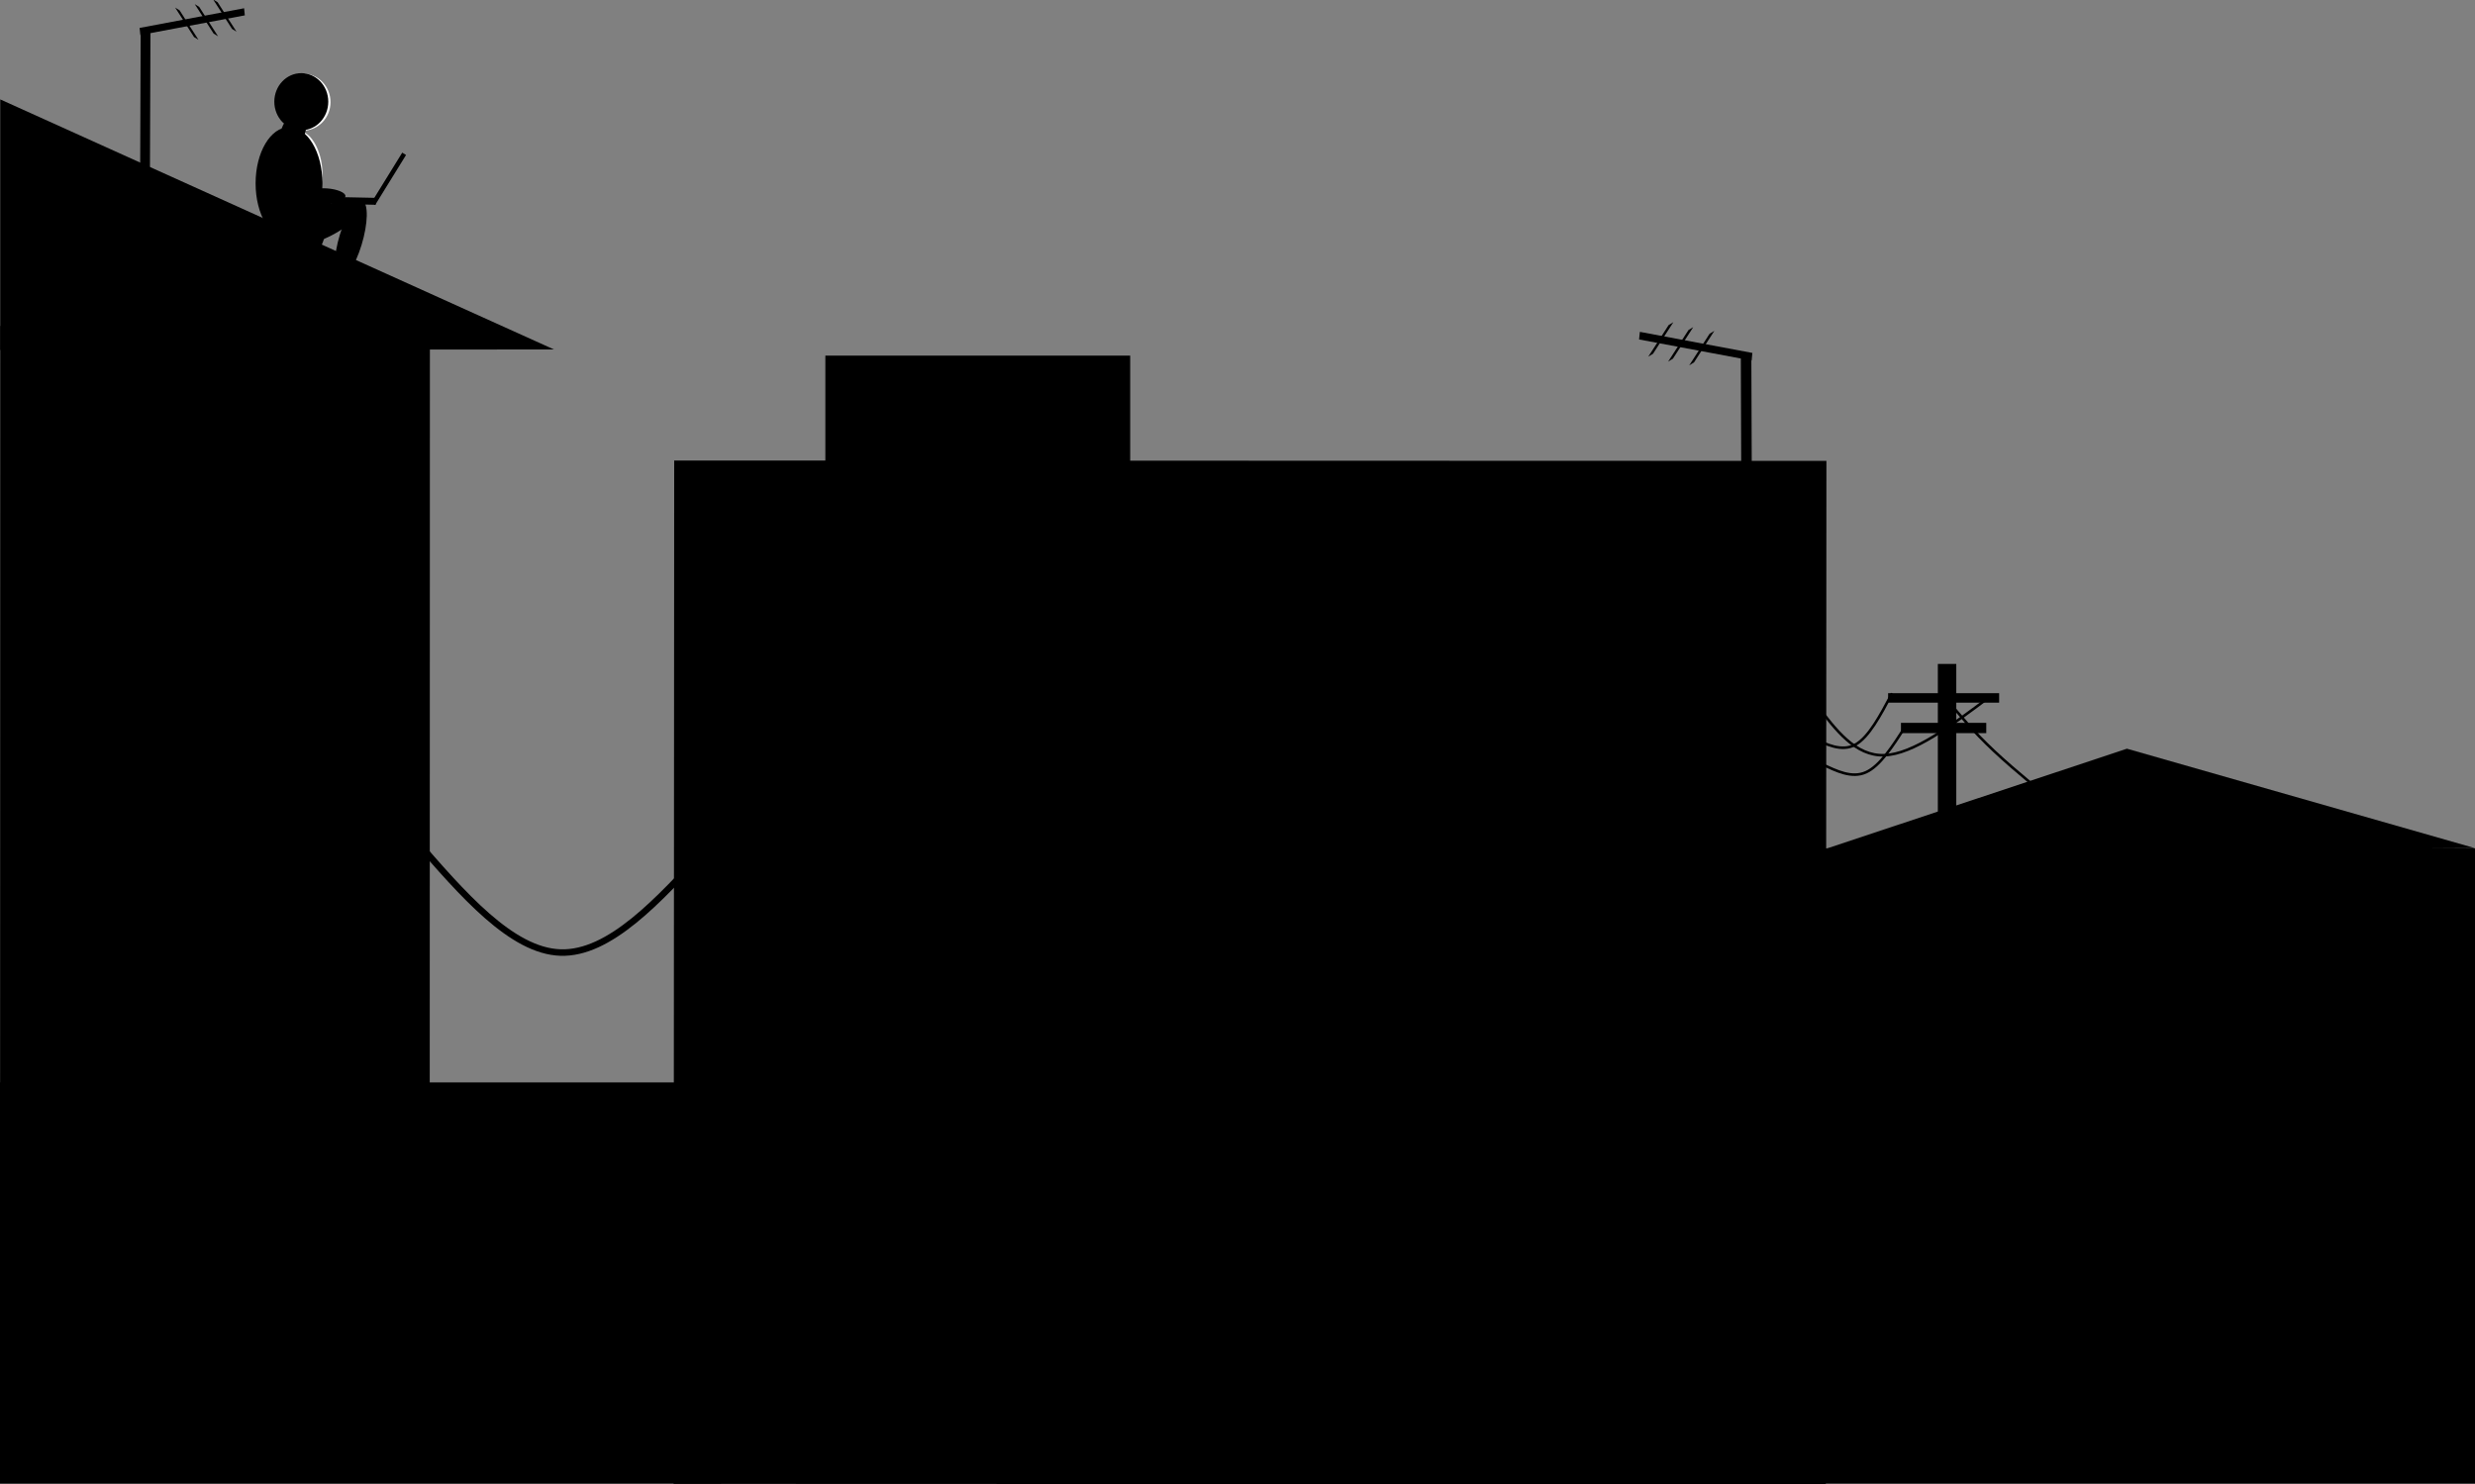 <?xml version="1.0" encoding="UTF-8" standalone="no"?>
<!-- Created with Inkscape (http://www.inkscape.org/) -->

<svg
   width="190.474mm"
   height="114.227mm"
   viewBox="0 0 190.474 114.227"
   version="1.1"
   id="svg1872"
   xmlns="http://www.w3.org/2000/svg"
   xmlns:svg="http://www.w3.org/2000/svg">
  <rect x="0" y="0" width="190.474" height="114.227" fill="#808080" stroke="none"/>
  <defs
     id="defs1869" />
  <g
     id="layer1"
     transform="translate(-111.017,-68.488)">
    <ellipse
       style="fill:#f9f9f9;fill-opacity:1;stroke-width:0.309"
       id="path14654"
       cx="114.92"
       cy="116.754"
       rx="1.404"
       ry="2.649"
       transform="matrix(0.958,-0.287,0.208,0.978,0,0)" />
    <path
       id="path2771"
       style="fill:#000000;fill-opacity:1;stroke-width:0.265"
       d="M 57.81,108.031 100.42,107.871 57.81,34.703 Z"
       transform="matrix(1,0,0,0.263,53.226,67.011)" />
    <rect
       style="fill:#000000;fill-opacity:1;stroke-width:0.743"
       id="rect4279-8"
       width="23.46"
       height="9.497"
       x="174.535"
       y="95.856" />
    <rect
       style="fill:#000000;fill-opacity:1;stroke-width:0.265"
       id="rect4281"
       width="0.753"
       height="15.055"
       x="122.094"
       y="70.51"
       transform="rotate(0.204)" />
    <rect
       style="fill:#000000;fill-opacity:1;stroke-width:0.167"
       id="rect4281-1"
       width="0.549"
       height="8.18"
       x="92.26"
       y="-122.568"
       transform="matrix(0.101,0.995,-0.983,0.185,0,0)" />
    <rect
       style="fill:#000000;fill-opacity:1;stroke-width:0.082"
       id="rect4281-1-7"
       width="0.401"
       height="2.692"
       x="-156.337"
       y="12.503"
       transform="matrix(-0.851,-0.525,-0.54,-0.842,0,0)" />
    <rect
       style="fill:#000000;fill-opacity:1;stroke-width:0.082"
       id="rect4281-1-7-5"
       width="0.401"
       height="2.692"
       x="-159.602"
       y="14.856"
       transform="matrix(-0.851,-0.525,-0.54,-0.842,0,0)" />
    <rect
       style="fill:#000000;fill-opacity:1;stroke-width:0.082"
       id="rect4281-1-7-5-9"
       width="0.401"
       height="2.692"
       x="-162.805"
       y="17.277"
       transform="matrix(-0.851,-0.525,-0.54,-0.842,0,0)" />
    <g
       id="g1706"
       transform="matrix(-1.077,0,0,1.072,462.12,16.437)">
      <rect
         style="fill:#000000;fill-opacity:1;stroke-width:0.265"
         id="rect4281-9"
         width="0.753"
         height="15.055"
         x="201.117"
         y="73.516"
         transform="rotate(0.204)" />
      <rect
         style="fill:#000000;fill-opacity:1;stroke-width:0.167"
         id="rect4281-1-6"
         width="0.549"
         height="8.18"
         x="110.136"
         y="-201.117"
         transform="matrix(0.101,0.995,-0.983,0.185,0,0)" />
      <rect
         style="fill:#000000;fill-opacity:1;stroke-width:0.082"
         id="rect4281-1-7-8"
         width="0.401"
         height="2.692"
         x="-305.915"
         y="101.926"
         transform="matrix(-0.851,-0.525,-0.54,-0.842,0,0)" />
      <rect
         style="fill:#000000;fill-opacity:1;stroke-width:0.082"
         id="rect4281-1-7-5-3"
         width="0.401"
         height="2.692"
         x="-309.18"
         y="104.28"
         transform="matrix(-0.851,-0.525,-0.54,-0.842,0,0)" />
      <rect
         style="fill:#000000;fill-opacity:1;stroke-width:0.082"
         id="rect4281-1-7-5-9-7"
         width="0.401"
         height="2.692"
         x="-312.384"
         y="106.7"
         transform="matrix(-0.851,-0.525,-0.54,-0.842,0,0)" />
    </g>
    <ellipse
       style="fill:#000000;fill-opacity:1;stroke-width:0.265"
       id="path14212"
       cx="133.26"
       cy="82.601"
       rx="2.572"
       ry="4.328" />
    <ellipse
       style="fill:#f9f9f9;fill-opacity:1;stroke-width:0.258"
       id="path14214"
       cx="134.323"
       cy="76.347"
       rx="2.133"
       ry="2.199" />
    <ellipse
       style="fill:#000000;fill-opacity:1;stroke-width:0.254"
       id="path14214-9"
       cx="134.204"
       cy="76.315"
       rx="2.076"
       ry="2.198" />
    <ellipse
       style="fill:#000000;fill-opacity:1;stroke-width:0.237"
       id="path14216"
       cx="159.4"
       cy="17.569"
       rx="0.926"
       ry="3.12"
       transform="matrix(0.898,0.44,-0.292,0.956,0,0)" />
    <ellipse
       style="fill:#000000;fill-opacity:1;stroke-width:0.237"
       id="path14216-0"
       cx="156.47"
       cy="18.066"
       rx="0.926"
       ry="3.12"
       transform="matrix(0.898,0.44,-0.292,0.956,0,0)" />
    <ellipse
       style="fill:#000000;fill-opacity:1;stroke-width:0.265"
       id="path14216-4"
       cx="-138.903"
       cy="80.871"
       rx="1.129"
       ry="3.199"
       transform="rotate(-117.62)" />
    <ellipse
       style="fill:#000000;fill-opacity:1;stroke-width:0.161"
       id="path14408"
       cx="132.91"
       cy="73.164"
       rx="1.363"
       ry="0.468"
       transform="matrix(0.997,0.078,0.051,0.999,0,0)" />
    <ellipse
       style="fill:#000000;fill-opacity:1;stroke-width:0.229"
       id="path14408-9"
       cx="81.698"
       cy="160.451"
       rx="1.278"
       ry="1.014"
       transform="matrix(0.665,-0.747,0.494,0.87,0,0)" />
    <rect
       style="fill:#000000;fill-opacity:1;stroke-width:0.191"
       id="rect14630"
       width="0.345"
       height="4.516"
       x="162.952"
       y="-6.36"
       transform="rotate(31.708)" />
    <rect
       style="fill:#000000;fill-opacity:1;stroke-width:0.238"
       id="rect14630-0"
       width="0.533"
       height="4.517"
       x="-81.294"
       y="136.137"
       transform="matrix(0.009,-1,1,0.021,0,0)" />
    <rect
       style="fill:#000000;fill-opacity:1;stroke-width:0.229"
       id="rect859"
       width="84.837"
       height="33.064"
       x="93.47"
       y="-144.121"
       transform="matrix(-2.0816632e-4,1,-1,-9.4952044e-4,0,0)" />
    <rect
       style="fill:#000000;fill-opacity:1;stroke-width:0.362"
       id="rect859-5"
       width="78.756"
       height="88.673"
       x="103.876"
       y="-251.639"
       transform="matrix(-6.0137576e-4,1,-1,-3.2867674e-4,0,0)" />
    <path
       style="fill:none;fill-opacity:1;stroke:#000000;stroke-width:0.5;stroke-dasharray:none;stroke-opacity:1"
       d="m 142.858,132.971 c 3.764,4.349 7.528,8.698 11.291,8.824 3.764,0.125 7.527,-3.973 11.291,-8.071"
       id="path1808" />
    <path
       style="fill:none;fill-opacity:1;stroke:#000000;stroke-width:0.2;stroke-dasharray:none;stroke-opacity:1"
       d="m 250.419,125.236 c 1.171,0.565 2.342,1.129 3.377,0.565 1.035,-0.565 1.934,-2.258 2.833,-3.952"
       id="path1808-1" />
    <path
       style="fill:none;fill-opacity:1;stroke:#000000;stroke-width:0.2;stroke-dasharray:none;stroke-opacity:1"
       d="m 251.197,127.276 c 1.171,0.565 2.342,1.129 3.419,0.648 1.077,-0.481 2.059,-2.007 3.042,-3.534"
       id="path1808-1-3" />
    <path
       style="fill:none;fill-opacity:1;stroke:#000000;stroke-width:0.2;stroke-dasharray:none;stroke-opacity:1"
       d="m 260.796,122.246 c 1.025,1.255 2.049,2.509 3.701,4.057 1.652,1.547 3.931,3.387 6.21,5.227"
       id="path1808-1-3-0" />
    <path
       style="fill:none;fill-opacity:1;stroke:#000000;stroke-width:0.2;stroke-dasharray:none;stroke-opacity:1"
       d="m 250.757,122.635 c 1.527,2.028 3.053,4.057 5.28,3.973 2.227,-0.084 5.154,-2.279 8.081,-4.475"
       id="path1808-1-3-4" />
    <rect
       style="fill:#000000;fill-opacity:1;stroke:none;stroke-width:0.335;stroke-dasharray:none;stroke-opacity:1"
       id="rect2073"
       width="55.489"
       height="30.871"
       x="111.017"
       y="151.791" />
    <rect
       style="fill:#000000;fill-opacity:1;stroke:none;stroke-width:0.498;stroke-dasharray:none;stroke-opacity:1"
       id="rect2803"
       width="58.194"
       height="48.883"
       x="243.297"
       y="133.778" />
    <path
       style="fill:#000000;fill-opacity:1;stroke:none;stroke-width:0.5;stroke-dasharray:none;stroke-opacity:1"
       id="path2809"
       d="m -253.472,-131.43 -152.683,5.002 72.01,-134.728 z"
       transform="matrix(0.332,0,0,0.059,385.639,141.515)" />
    <rect
       style="fill:#000000;fill-opacity:1;stroke:none;stroke-width:0.5;stroke-dasharray:none;stroke-opacity:1"
       id="rect3537"
       width="1.419"
       height="16.677"
       x="260.152"
       y="119.584" />
    <rect
       style="fill:#000000;fill-opacity:1;stroke:none;stroke-width:0.311;stroke-dasharray:none;stroke-opacity:1"
       id="rect3539"
       width="8.545"
       height="0.729"
       x="256.324"
       y="121.835" />
    <rect
       style="fill:#000000;fill-opacity:1;stroke:none;stroke-width:0.374;stroke-dasharray:none;stroke-opacity:1"
       id="rect3541"
       width="6.565"
       height="0.792"
       x="257.313"
       y="124.118" />
  </g>
</svg>
